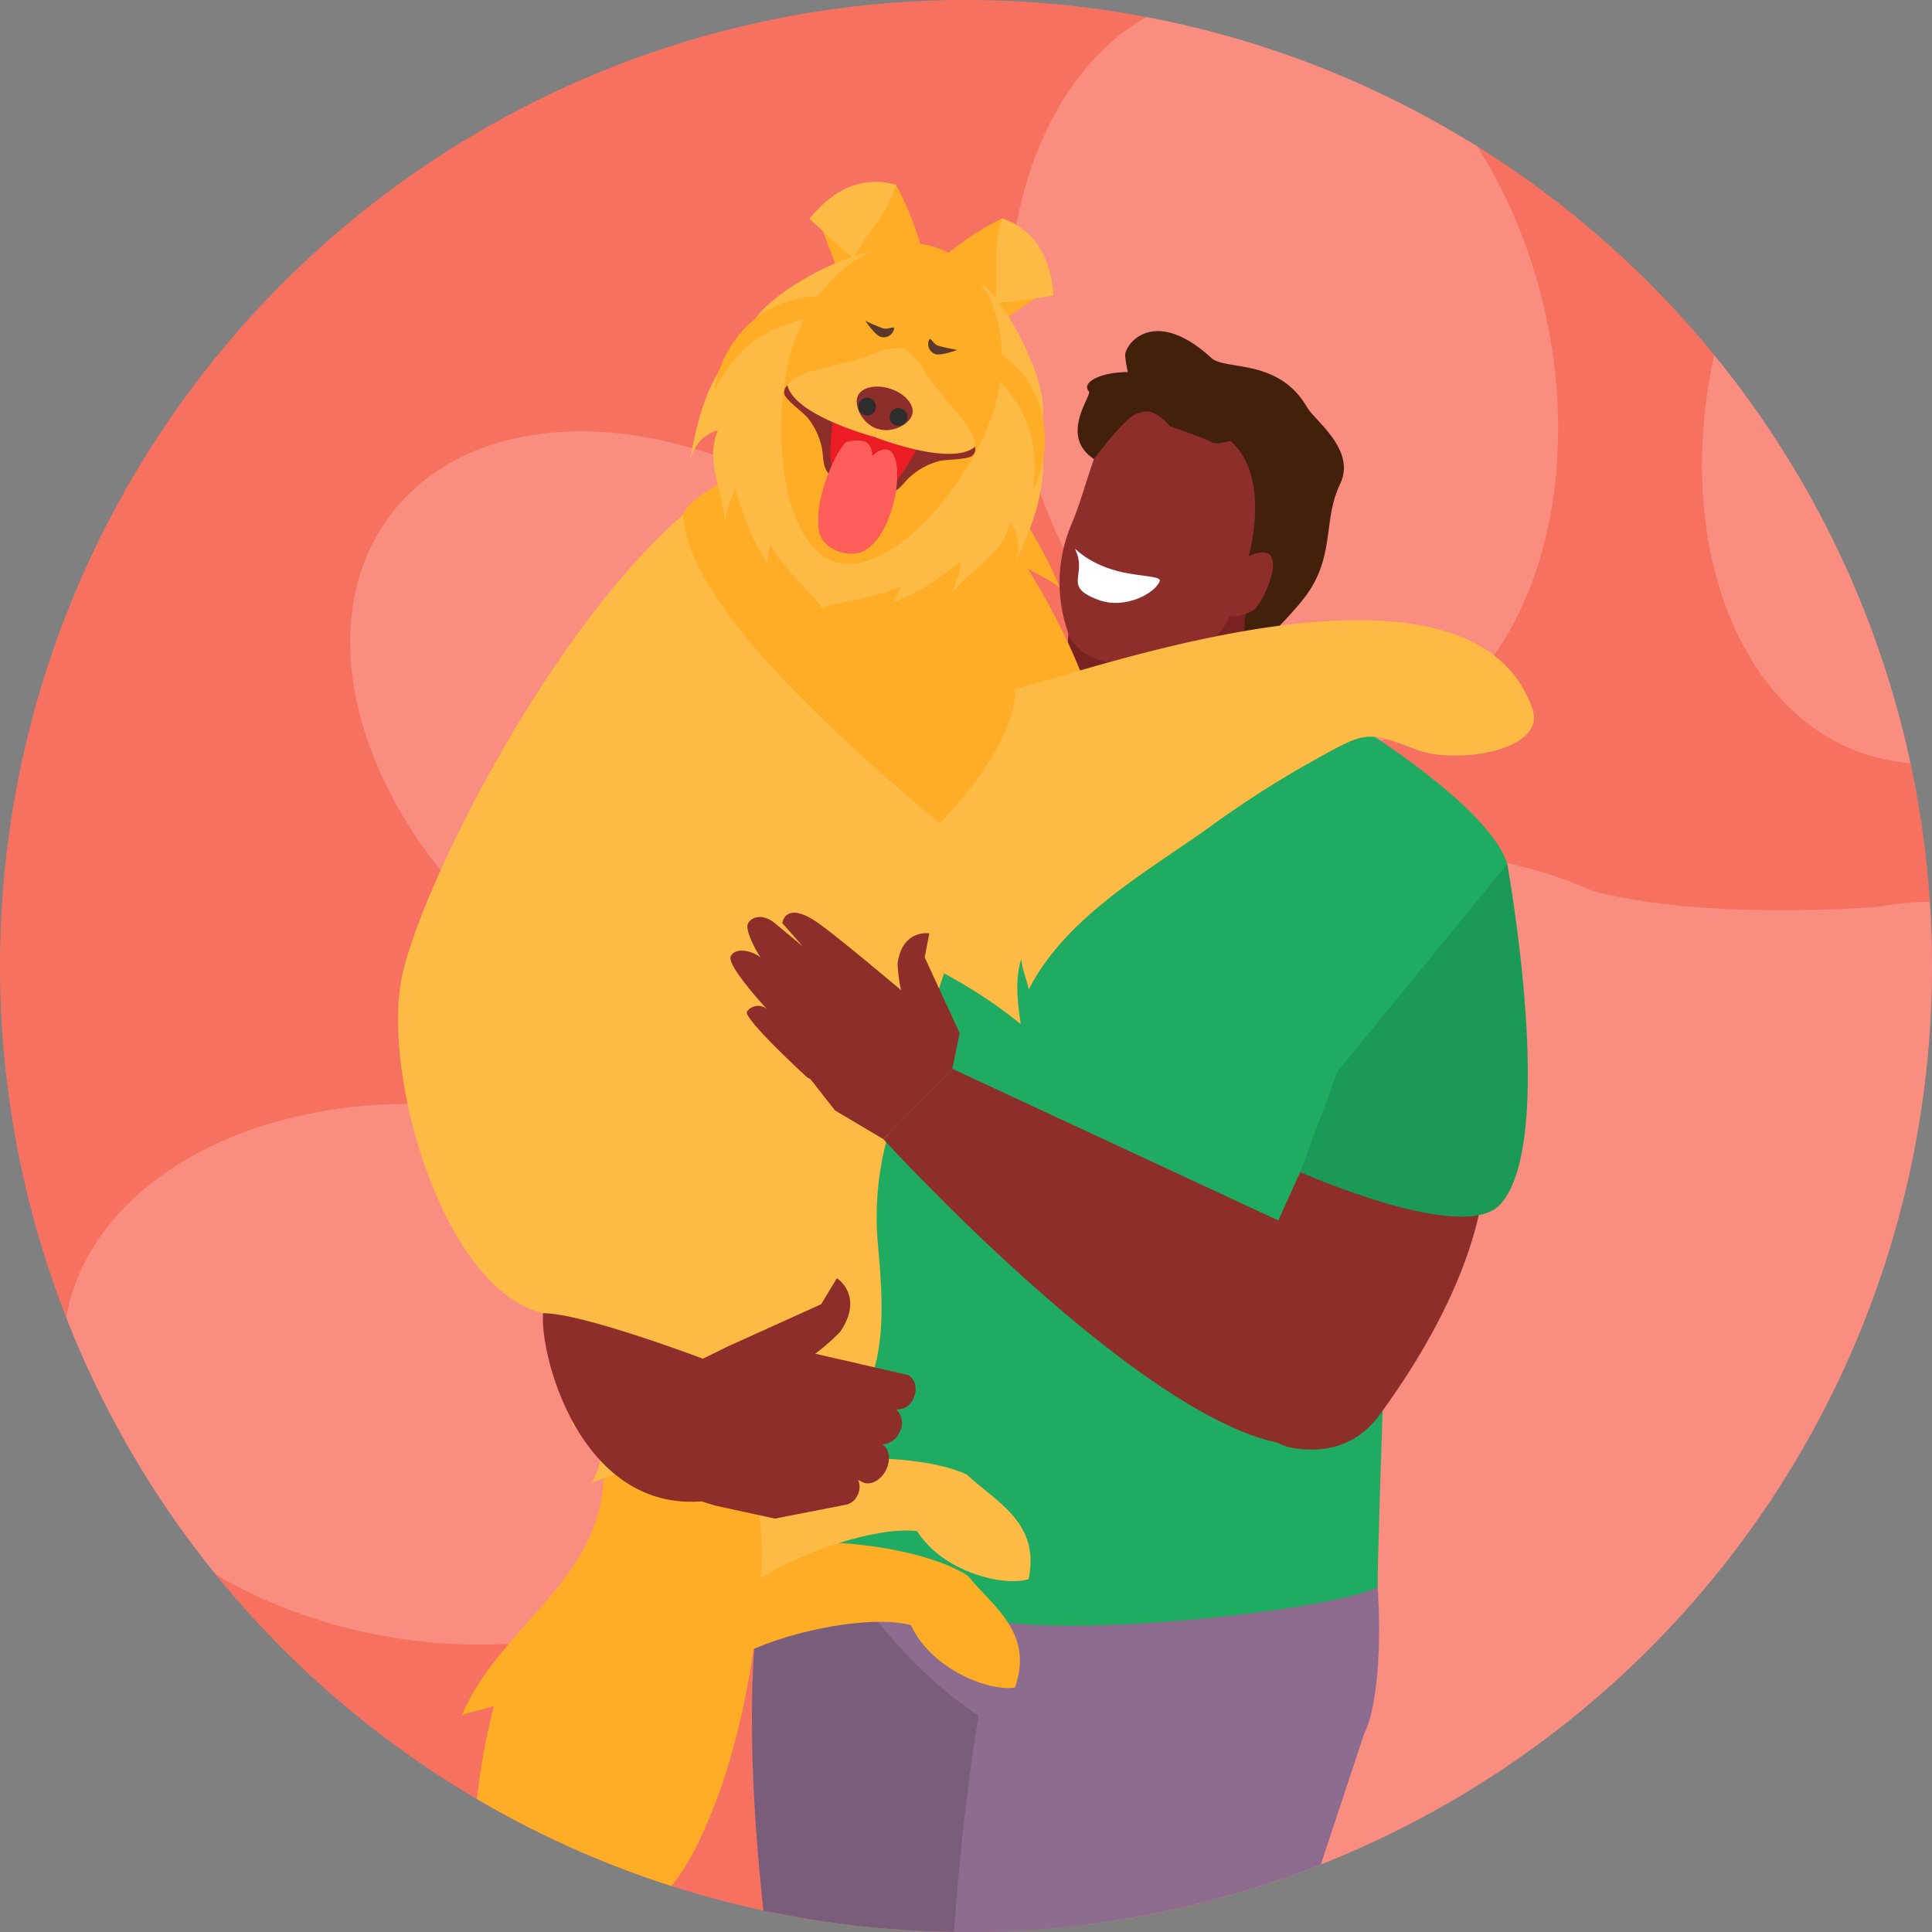 <svg xmlns="http://www.w3.org/2000/svg" xmlns:xlink="http://www.w3.org/1999/xlink" width="342" height="342" viewBox="0 0 342 342">
  <rect x="0" y="0" width="342" height="342" fill="#808080" stroke="none"/>
  <defs>
    <style>
      .cls-1, .cls-2 {
        fill: #fff;
      }

      .cls-2 {
        stroke: #707070;
      }

      .cls-3 {
        fill: #f77161;
      }

      .cls-4 {
        opacity: 0.197;
        clip-path: url(#clip-path);
      }

      .cls-5 {
        clip-path: url(#clip-path-2);
      }

      .cls-6 {
        fill: #7a5d7b;
      }

      .cls-7 {
        fill: #8e6c8f;
      }

      .cls-8 {
        fill: #7a2222;
      }

      .cls-9 {
        fill: #8d2e2a;
      }

      .cls-10 {
        fill: #43200c;
      }

      .cls-11 {
        fill: #fe764a;
      }

      .cls-12 {
        fill: #20ab62;
      }

      .cls-13 {
        fill: #1b9a57;
      }

      .cls-14 {
        fill: #ffac27;
      }

      .cls-15 {
        fill: #fdbb45;
      }

      .cls-16 {
        fill: #5a392b;
      }

      .cls-17 {
        fill: #ec1c24;
      }

      .cls-18 {
        fill: #fd5e59;
      }

      .cls-19 {
        fill: #2d2d2d;
      }
    </style>
    <clipPath id="clip-path">
      <circle id="Ellipse_38" data-name="Ellipse 38" class="cls-1" cx="171" cy="171" r="171" transform="translate(11368 -611)"/>
    </clipPath>
    <clipPath id="clip-path-2">
      <circle id="Ellipse_37" data-name="Ellipse 37" class="cls-2" cx="171" cy="171" r="171" transform="translate(10704 -534)"/>
    </clipPath>
  </defs>
  <g id="Gruppe_464" data-name="Gruppe 464" transform="translate(-36 -150)">
    <path id="Pfad_390" data-name="Pfad 390" class="cls-3" d="M171,0A171,171,0,1,1,0,171,171,171,0,0,1,171,0Z" transform="translate(36 150)"/>
    <g id="Gruppe_maskieren_4" data-name="Gruppe maskieren 4" class="cls-4" transform="translate(-11332 761)">
      <g id="Gruppe_120" data-name="Gruppe 120" transform="translate(11333.47 -352.41) rotate(-60)">
        <ellipse id="Ellipse_1" data-name="Ellipse 1" class="cls-1" cx="67.862" cy="47.472" rx="67.862" ry="47.472" transform="matrix(0.128, -0.992, 0.992, 0.128, 132.515, 134.611)"/>
        <ellipse id="Ellipse_2" data-name="Ellipse 2" class="cls-1" cx="47.472" cy="67.862" rx="47.472" ry="67.862" transform="translate(0 46.163) rotate(-22.658)"/>
        <ellipse id="Ellipse_3" data-name="Ellipse 3" class="cls-1" cx="67.862" cy="47.472" rx="67.862" ry="47.472" transform="translate(215.952 141.197) rotate(-42.658)"/>
        <ellipse id="Ellipse_4" data-name="Ellipse 4" class="cls-1" cx="67.862" cy="47.472" rx="67.862" ry="47.472" transform="matrix(0.976, -0.219, 0.219, 0.976, 280.395, 207.485)"/>
        <path id="Pfad_94" data-name="Pfad 94" class="cls-1" d="M-44.721,196.714c-6.493-9.724-18.259-28.767-22.663-45.031-2.365-22.2-13.949-41.7-33.181-51.648-17.543-9.071-37.9-8.348-56.128.124v-.011c-.118.061-.247.116-.368.176-.139.066-.281.132-.421.2-16.9,8.1-45.7,9.445-57.388,9.645-1.676-.055-3.354-.05-5.036.029l-.126,0,0,.011c-25.636,1.247-51.516,18.056-65.76,45.6C-305.8,194.5-295.27,239.7-262.273,256.757a59.97,59.97,0,0,0,37.88,5.612v0s29.48,3.641,62.948,32.547h0a59.979,59.979,0,0,0,26.478,27.664c33,17.064,75.965-.471,95.971-39.161C-23.211,252.895-26.45,218.327-44.721,196.714Z" transform="translate(312.955 71.827)"/>
      </g>
    </g>
    <g id="Gruppe_3" data-name="Gruppe 3" class="cls-5" transform="translate(-10668 684)">
      <g id="Gruppe_126" data-name="Gruppe 126" transform="translate(8989.244 -680.509)">
        <g id="Gruppe_127" data-name="Gruppe 127" transform="translate(1847.865 392.24)">
          <path id="Pfad_346" data-name="Pfad 346" class="cls-6" d="M1889.3,648.5c-5.372-35.145-7.443-67.829-2.137-88.694,16.047-4.594,52.822,33.728,52.822,33.728s3.52,26.368,5.356,54.966Z" transform="translate(-1884.08 -531.716)"/>
          <path id="Pfad_347" data-name="Pfad 347" class="cls-7" d="M1983.408,632.483H1928.08c.734-18.456,2.3-39.336,5.494-58.82-14.621-9.62-24.17-25.236-23.864-25.544,1.793-1.793,82.683-35.639,84.951-32.174,11.379,17.384,11.529,52.637,7.185,60.892Z" transform="translate(-1893.466 -515.696)"/>
        </g>
        <g id="Gruppe_133" data-name="Gruppe 133" transform="translate(1902.319 205.12)">
          <g id="Gruppe_128" data-name="Gruppe 128" transform="translate(0.309 50.12)">
            <path id="Pfad_348" data-name="Pfad 348" class="cls-8" d="M2002.461,319.483l-14.642,8.4-17.316-6.9,1.313-18.848,31.243-2.637Z" transform="translate(-1970.503 -299.493)"/>
          </g>
          <g id="Gruppe_132" data-name="Gruppe 132">
            <g id="Gruppe_129" data-name="Gruppe 129" transform="translate(0 12.113)">
              <path id="Pfad_349" data-name="Pfad 349" class="cls-9" d="M2002.357,271.45c1.614-6.281,6.292-15.6,5.124-20.522-1.355-5.731-6.833-8.065-11.665-9.7s-10.6-3.1-15.162.626c-3.912,3.2-5.857,13.446-8.393,19.414a26.46,26.46,0,0,0-.373,20.446,9.122,9.122,0,0,0,5.177,3.859c2.074,1.156,11.549.893,13.729.037C1998.172,282.7,2000.3,279.482,2002.357,271.45Z" transform="translate(-1970.016 -239.514)"/>
            </g>
            <g id="Gruppe_131" data-name="Gruppe 131" transform="translate(3.198)">
              <g id="Gruppe_130" data-name="Gruppe 130">
                <path id="Pfad_350" data-name="Pfad 350" class="cls-10" d="M2021.526,247.462c2.9-6.029-4.436-11.138-5.832-13.555-5.069-8.772-14.488-6.505-16.923-8.73-10.209-9.341-15.356-2.455-15.294-.461a19.469,19.469,0,0,0,.475,2.926c-5.335.07-8.224,2.013-6.9,3.412.653.69-5.4,7.852.912,12,0,0,5.922-8.136,8-8.145,2.655-1.313,5.408,2.332,5.408,2.332s6.768,2.339,7.2,2.732c.79.719,3.51-.153,3.51-.153,7.365,6.4,3.258,20.416,3.258,20.416s-.55,10.168-1.286,19.933c1.643-2.669,8.171-8.648,11.23-12.679C2020.726,260.314,2018.406,253.946,2021.526,247.462Z" transform="translate(-1975.062 -220.398)"/>
              </g>
            </g>
            <path id="Pfad_351" data-name="Pfad 351" class="cls-9" d="M2020.822,282.883c7.676-3.415,3.169,7.263,1.056,9.41a7.278,7.278,0,0,1-4.568,1.279Z" transform="translate(-1987.341 -243.044)"/>
          </g>
        </g>
        <g id="Gruppe_135" data-name="Gruppe 135" transform="translate(1844.524 270.246)">
          <path id="Pfad_352" data-name="Pfad 352" class="cls-11" d="M1878.808,408.861c5.526-15.17,17.488-33.272,19.012-38.5,7.639,6.874,4.3,31.332.582,40.131C1896.647,421.239,1878.808,408.861,1878.808,408.861Z" transform="translate(-1878.808 -340.462)"/>
          <path id="Pfad_353" data-name="Pfad 353" class="cls-12" d="M1999.49,395.357s19.457-36.716,20.078-42.969c-3.558-11.742-34.054-29.177-34.054-29.177l-30.034.182s-22.371-.988-29.331,1.246c-10.683,3.428-21.321,19.407-24.611,28.44-2.15,5.906-3.073,32.482-3.073,32.482s-7.658,78.536-9.511,87.7c7.091,5.164,24.959,11.687,43.592,13.572,18.649,1.73,56.133-2.693,64.082-6.4C1996.568,471.083,1999.49,395.357,1999.49,395.357Z" transform="translate(-1882.524 -323.175)"/>
          <g id="Gruppe_134" data-name="Gruppe 134" transform="translate(89.668 29.213)">
            <path id="Pfad_354" data-name="Pfad 354" class="cls-9" d="M2063.816,453.618c-.434,13.426-7.984,29.313-18.341,43.535-3.986,5.8-9.493,7.268-15.248,6.475-13.378-1.843-9.338-26.533-9.338-26.533l10.156-22.392S2060.325,453.7,2063.816,453.618Z" transform="translate(-2020.316 -400.173)"/>
            <path id="Pfad_355" data-name="Pfad 355" class="cls-13" d="M2043.859,405.983l-6.612,17.823s28.674,12.773,35.307,5.821c10.378-10.881,1.34-60.351,1.34-60.351Z" transform="translate(-2026.518 -369.276)"/>
          </g>
        </g>
        <path id="Pfad_356" data-name="Pfad 356" class="cls-1" d="M1989.337,286.962c-.787,2.139-6.141,5.05-10.793,3.338-6.555-2.41-1.984-4.225-4.105-8.817-.425-.919.914,1.4,5.567,3.114S1989.738,285.868,1989.337,286.962Z" transform="translate(-69.289 -37.579)"/>
        <g id="Gruppe_148" data-name="Gruppe 148" transform="translate(1785.222 178.694)">
          <path id="Pfad_357" data-name="Pfad 357" class="cls-14" d="M1872.136,520.179c4.937,7.766,7.187,17.01,12.56,24.43,11.277-.022,22.273,2.655,27.261,5.9,4.493,5.517,11.8,10.145,8.38,19.817-4.447.766-14.762-3.137-18.426-11.053-7.107-1.844-21.11.988-28.945,4.748-3.891-10.464-11.3-16.411-17-21.612Z" transform="translate(-1811.137 -303.792)"/>
          <path id="Pfad_358" data-name="Pfad 358" class="cls-15" d="M1867.862,500.785c5.93,7.037,9.394,15.9,15.709,22.535,11.174-1.526,22.43-.342,27.806,2.2,5.189,4.868,13.053,8.477,10.949,18.521-4.305,1.353-15.048-1.137-19.735-8.5-7.29-.878-20.789,3.8-28.052,8.57-5.252-9.851-13.391-14.754-19.735-19.151Z" transform="translate(-1810.711 -296.688)"/>
          <path id="Pfad_359" data-name="Pfad 359" class="cls-14" d="M1828.177,535.412c.592,20.349-18.122,27.93-25.179,44.517,1.45-.731,4.125-1.025,5.691-1.754a128.268,128.268,0,0,0-3.088,45.112c17.741-1.042,30.651-3.554,39-20.312,6.847-13.732,10.271-31.394,11.284-46.581.534-8.018.35-17.128-5.072-23.569Z" transform="translate(-1791.734 -308.425)"/>
          <path id="Pfad_360" data-name="Pfad 360" class="cls-15" d="M1840.485,265.655c-25.789,18.578-51.242,69.22-54.6,85.729-3.533,17.372,7.319,55.254,25,59.44,8.019,1.9,4.2,12.273,5.291,20.185.809-1.1,2.52-1.776,3.209-2.534,1.831,4.337,2.709,8.181.029,12.427,3-1.2,6.28-2.251,9.182-3.389-.7,1.111-.693,2.855-1.411,4.076,13.246,1.167,25.555,1.672,34.932-8.181,9.728-10.223,9.255-21.063,8.081-34.334a53.584,53.584,0,0,1,1.947-20.446c.684,1.054,26.086-78.472,26.552-80.669Z" transform="translate(-1785.221 -210.551)"/>
          <g id="Gruppe_136" data-name="Gruppe 136" transform="translate(50.477 40.65)">
            <path id="Pfad_361" data-name="Pfad 361" class="cls-14" d="M1864.882,261.429c1.543,21.832,51.067,58.489,66.643,71.747,2.992-12.036,6.157-18.443,3.388-31.062,1.063,1.543,3.052,3.131,4.283,5.008.516-11.335-7.427-26.954-13.371-36.535,1.6,1.114,3.947,1.973,5.714,3.46-2.947-7.626-11.033-20.349-18.945-29.885C1907.375,237.872,1864.49,255.85,1864.882,261.429Z" transform="translate(-1864.88 -242.844)"/>
          </g>
          <g id="Gruppe_143" data-name="Gruppe 143" transform="translate(51.619)">
            <g id="Gruppe_137" data-name="Gruppe 137" transform="translate(21.189)">
              <path id="Pfad_362" data-name="Pfad 362" class="cls-14" d="M1954.259,203.122l-5.73-14.257a51.916,51.916,0,0,0-9.554,6.119c2.729,2.145,6.968,9.532,9.226,12.227Z" transform="translate(-1914.355 -182.42)"/>
              <path id="Pfad_363" data-name="Pfad 363" class="cls-15" d="M1953.308,188.865c-1.836,4.731-.722,9.954-1.288,14.935,3.678.015,6.392-.793,10.333-1.186-.464-5.9-2.357-10.022-6.72-12.675C1955.086,189.606,1953.308,188.865,1953.308,188.865Z" transform="translate(-1919.133 -182.42)"/>
              <path id="Pfad_364" data-name="Pfad 364" class="cls-14" d="M1903.943,187.846l12.878-8.383a51.989,51.989,0,0,1,4.31,10.494c-3.469.189-11.177,3.8-14.572,4.714Z" transform="translate(-1901.521 -178.976)"/>
              <path id="Pfad_365" data-name="Pfad 365" class="cls-15" d="M1915.421,179.181c-1.215,4.926-5.123,8.564-7.521,12.969-3.018-2.1-4.779-4.321-7.779-6.9,3.765-4.561,7.683-6.852,12.781-6.52C1913.54,178.767,1915.421,179.181,1915.421,179.181Z" transform="translate(-1900.121 -178.694)"/>
            </g>
            <g id="Gruppe_138" data-name="Gruppe 138" transform="translate(0 10.867)">
              <path id="Pfad_366" data-name="Pfad 366" class="cls-15" d="M1881.444,210.174c-1.2.446-2.644.5-3.872.938,2.686-5.8,17.76-13.723,24.242-13.422l-8.525,53.47,23.718-48.674c5.479,3.475,13.271,18.616,12.143,24.907-.756-1.066-1.9-1.935-2.632-2.992,5.183,10.182,2.248,19.3-2.326,29.033,1.04-2.49.976-5.488-.88-7.471-1.151,5.795-6.862,8.208-10.261,12.472a17.169,17.169,0,0,0,1.715-5.619c-3.529,2.651-7.915,6.022-11.991,7.179a27.813,27.813,0,0,0,1.37-2.781c-3.9,1.829-9.377,2.61-13.744,3.7-.01.086-.026.167-.03.253-.058-.067-.117-.136-.177-.2l-.258.065a4.008,4.008,0,0,1-.079-.456c-2.933-3.337-6.836-7.034-8.932-10.686a27.543,27.543,0,0,0-.475,3.062c-2.673-3.287-4.329-8.565-5.7-12.761a17.187,17.187,0,0,0-1.821,5.584c-.333-5.442-3.624-10.7-1.241-16.1-2.658.559-4.433,2.976-5.007,5.613C1868.524,224.684,1871.354,215.535,1881.444,210.174Z" transform="translate(-1866.682 -196.517)"/>
              <path id="Pfad_367" data-name="Pfad 367" class="cls-14" d="M1894.309,214.13c-4.049,12.828-2.319,35,7.507,38.1s24.026-14.038,28.075-26.866-.632-25.741-10.46-28.844S1898.359,201.3,1894.309,214.13Z" transform="translate(-1876.056 -195.843)"/>
              <path id="Pfad_368" data-name="Pfad 368" class="cls-14" d="M1894.309,215.611c-4.049,12.828-2.319,35,7.507,38.1s24.026-14.038,28.075-26.866-3.223-28.019-12.193-23.354C1916.091,194.887,1898.359,202.784,1894.309,215.611Z" transform="translate(-1876.056 -197.324)"/>
              <path id="Pfad_369" data-name="Pfad 369" class="cls-14" d="M1946.913,223.566c11.153,3.724,14.831,16.459,9.88,26.293,1.557-9.948-2.128-16.8-9.465-22.882Z" transform="translate(-1896.073 -205.999)"/>
              <path id="Pfad_370" data-name="Pfad 370" class="cls-14" d="M1896.786,211.537c-11.271-3.353-21.6,4.962-23.185,15.857,4.436-9.039,11.388-12.536,20.885-13.3Z" transform="translate(-1869.217 -201.317)"/>
            </g>
            <g id="Gruppe_142" data-name="Gruppe 142" transform="translate(24.627 24.625)">
              <g id="Gruppe_139" data-name="Gruppe 139" transform="translate(17.594 3.215)">
                <path id="Pfad_371" data-name="Pfad 371" class="cls-16" d="M1933.4,222.957a1.868,1.868,0,0,0,1.217,2.345c.986.311,3.83-.752,3.83-.752s-2.372-.435-3.357-.747S1933.71,221.974,1933.4,222.957Z" transform="translate(-1933.313 -222.63)"/>
              </g>
              <g id="Gruppe_140" data-name="Gruppe 140" transform="translate(6.462)">
                <path id="Pfad_372" data-name="Pfad 372" class="cls-16" d="M1920.794,219.15a1.87,1.87,0,0,1-2.345,1.22c-.985-.311-2.7-2.814-2.7-2.814s2.192,1.006,3.178,1.316S1921.1,218.167,1920.794,219.15Z" transform="translate(-1915.745 -217.556)"/>
              </g>
              <g id="Gruppe_141" data-name="Gruppe 141" transform="translate(0 17.307)">
                <path id="Pfad_373" data-name="Pfad 373" class="cls-14" d="M1908.469,244.868a7.442,7.442,0,0,0,8.6,6.065c-3.792,1.736-9.48,0-11.521-5.561Z" transform="translate(-1905.547 -244.868)"/>
              </g>
            </g>
          </g>
          <path id="Pfad_374" data-name="Pfad 374" class="cls-15" d="M1926.774,335.641c-4.475,4.932-20.645,21.36-20.645,21.36,11.4.971,25.065,8.66,33.614,15.658-.573-3.846-1.071-7.883.094-11.593.113-.241.1-.245-.024-.011.137,1.86,1.02,3.727,1.334,5.47,6.647-12.9,20.578-20.567,31.98-28.731a184.281,184.281,0,0,1,18.543-11.862c9.089-5.022,9.207-5.318,18.1-1.867,6.9,2.678,23.189.28,20.521-7.3-11.381-32.329-83.765-4.643-91.6-3.5C1938.689,313.262,1940.129,320.908,1926.774,335.641Z" transform="translate(-1829.514 -223.55)"/>
          <g id="Gruppe_147" data-name="Gruppe 147" transform="translate(68.344 29.43)">
            <g id="Gruppe_144" data-name="Gruppe 144" transform="translate(0 6.285)">
              <path id="Pfad_375" data-name="Pfad 375" class="cls-9" d="M1895.257,235.285c-1.158-.68-2.233.26-2.179,1.5.045,1.044,3.713,3.628,4.268,4.464a12.534,12.534,0,0,1,2.346,4.924c.434,1.873.032,3.656,1.537,5.156,1.431,1.426,2.512,2.663,4.493,3.258l3.412-10.384Z" transform="translate(-1893.077 -235.057)"/>
              <path id="Pfad_376" data-name="Pfad 376" class="cls-9" d="M1932.911,250.545a1.454,1.454,0,0,1,.861,2.5c-.655.813-5.142.719-6.084,1.062a12.529,12.529,0,0,0-4.81,2.574c-1.459,1.25-2.194,2.924-4.3,3.239-2,.3-3.6.655-5.549-.041l3.412-10.384Z" transform="translate(-1900.388 -240.348)"/>
              <path id="Pfad_377" data-name="Pfad 377" class="cls-17" d="M1906.1,239.462c1.241,1.865-1.136,10.357.369,11.856,1.431,1.426,2.512,2.663,4.493,3.258l3.412-10.384S1905.548,238.626,1906.1,239.462Z" transform="translate(-1897.794 -236.64)"/>
              <path id="Pfad_378" data-name="Pfad 378" class="cls-17" d="M1926.74,248.076c-2.106.765-5.228,9.012-7.33,9.327-2,.3-3.6.655-5.549-.041l3.412-10.384S1927.684,247.731,1926.74,248.076Z" transform="translate(-1900.691 -239.424)"/>
              <path id="Pfad_379" data-name="Pfad 379" class="cls-18" d="M1907.458,251.224c1.893-.438,4.677-.839,4.676,2.44,6.948-6.074,5.229,13.579-1.605,16.908-2.411,1.173-7.156-.146-7.807-3.557-.979-5.119,2.526-13.432,4.737-15.792Z" transform="translate(-1896.548 -240.873)"/>
            </g>
            <g id="Gruppe_146" data-name="Gruppe 146" transform="translate(0.577)">
              <path id="Pfad_380" data-name="Pfad 380" class="cls-15" d="M1909.373,240.866s-14.058-3.717-15.385-9.136c1.357-2.923,11.192-3.438,16.539-6.14a16.611,16.611,0,0,1,4.014-.452Z" transform="translate(-1893.988 -225.138)"/>
              <path id="Pfad_381" data-name="Pfad 381" class="cls-15" d="M1918.267,240.866s13.521,5.344,17.8,1.768c.642-3.158-6.972-9.405-9.674-14.753a16.65,16.65,0,0,0-2.963-2.743Z" transform="translate(-1902.882 -225.138)"/>
              <g id="Gruppe_145" data-name="Gruppe 145" transform="translate(12.268 6.815)">
                <path id="Pfad_382" data-name="Pfad 382" class="cls-9" d="M1923.152,240.915c-.551,1.679-3.494,3.326-6.169,2.448s-4.067-3.951-3.516-5.629,3.167-2.327,5.841-1.448S1923.7,239.237,1923.152,240.915Z" transform="translate(-1913.348 -235.893)"/>
                <path id="Pfad_383" data-name="Pfad 383" class="cls-19" d="M1916.824,241.1a1.573,1.573,0,1,1-.995-2.011A1.587,1.587,0,0,1,1916.824,241.1Z" transform="translate(-1913.497 -237.035)"/>
                <path id="Pfad_384" data-name="Pfad 384" class="cls-19" d="M1922.616,243a1.573,1.573,0,1,0,1.994-1.029A1.587,1.587,0,0,0,1922.616,243Z" transform="translate(-1916.714 -238.092)"/>
              </g>
              <path id="Pfad_385" data-name="Pfad 385" class="cls-15" d="M1915.776,227.077c-2.137,2.276-2.532,5.183-3.737,7.815-1.86-.514-1.5-3.185-.771-4.443a8.076,8.076,0,0,1,4.007-3.173Z" transform="translate(-1900.101 -225.848)"/>
              <path id="Pfad_386" data-name="Pfad 386" class="cls-15" d="M1930.528,231.264c.371,3.1-1.035,5.674-1.626,8.508,1.8.689,3.1-1.675,3.256-3.12a8.083,8.083,0,0,0-1.345-4.932Z" transform="translate(-1906.778 -227.382)"/>
            </g>
          </g>
        </g>
        <g id="Gruppe_151" data-name="Gruppe 151" transform="translate(1810.854 308.071)">
          <g id="Gruppe_150" data-name="Gruppe 150" transform="translate(33.201 0)">
            <path id="Pfad_387" data-name="Pfad 387" class="cls-9" d="M1933,426.466l-12.18,12.472s44.022,48.328,69.753,53.724c17.66-5.835,10.077-34.717,10.077-34.717Z" transform="translate(-1893.731 -398.839)"/>
            <g id="Gruppe_149" data-name="Gruppe 149">
              <path id="Pfad_388" data-name="Pfad 388" class="cls-9" d="M1912.457,390.781l.819-4.254s-4.791-.8-5.629,5.37a28.267,28.267,0,0,0,.623,4.683s-11.106-9.385-14.711-11.907c-5.858-4.094-6.3.052-6.3.052l3.611,4.105-4.981-4.137c-1.716-1.424-3.807-1.407-4.685.039-.662,1.087,1.3,4.721,2.188,6.048-1.679-1.257-4.318-1.789-5.238-.269-.963,1.58,6.408,9.457,6.408,9.457a2.415,2.415,0,0,0-3.56.4c-.786,1.156,10.544,11.559,10.544,11.559a2.956,2.956,0,0,0,.683.4l4.362,5.553,8.569,5.084,12.18-12.472,1.313-6.294Z" transform="translate(-1878.068 -382.868)"/>
            </g>
          </g>
          <path id="Pfad_389" data-name="Pfad 389" class="cls-9" d="M1854,499.231l4.39-2.16,16.551-7.486,2.774-4.605s4.92,3.1.575,9.508a35.35,35.35,0,0,1-4.407,3.855l16.331,3.753c1.315.56,1.821,2.348,1.129,3.991a3.112,3.112,0,0,1-3.128,2.113,3.334,3.334,0,0,1,.553,4.128,3.515,3.515,0,0,1-2.973,2.068c1.236.774,1.512,2.767.606,4.563-.943,1.867-2.812,2.812-4.176,2.111l-.756-.388a3.105,3.105,0,0,1-.115,2.739,2.949,2.949,0,0,1-2.447,1.729v.006l-12.176,2.376-10.568-2.3-2.391-.749c-21.367,1.654-28.68-25.61-28.064-33.311C1832.753,491.17,1854,499.231,1854,499.231Z" transform="translate(-1825.672 -420.275)"/>
        </g>
      </g>
    </g>
  </g>
</svg>
